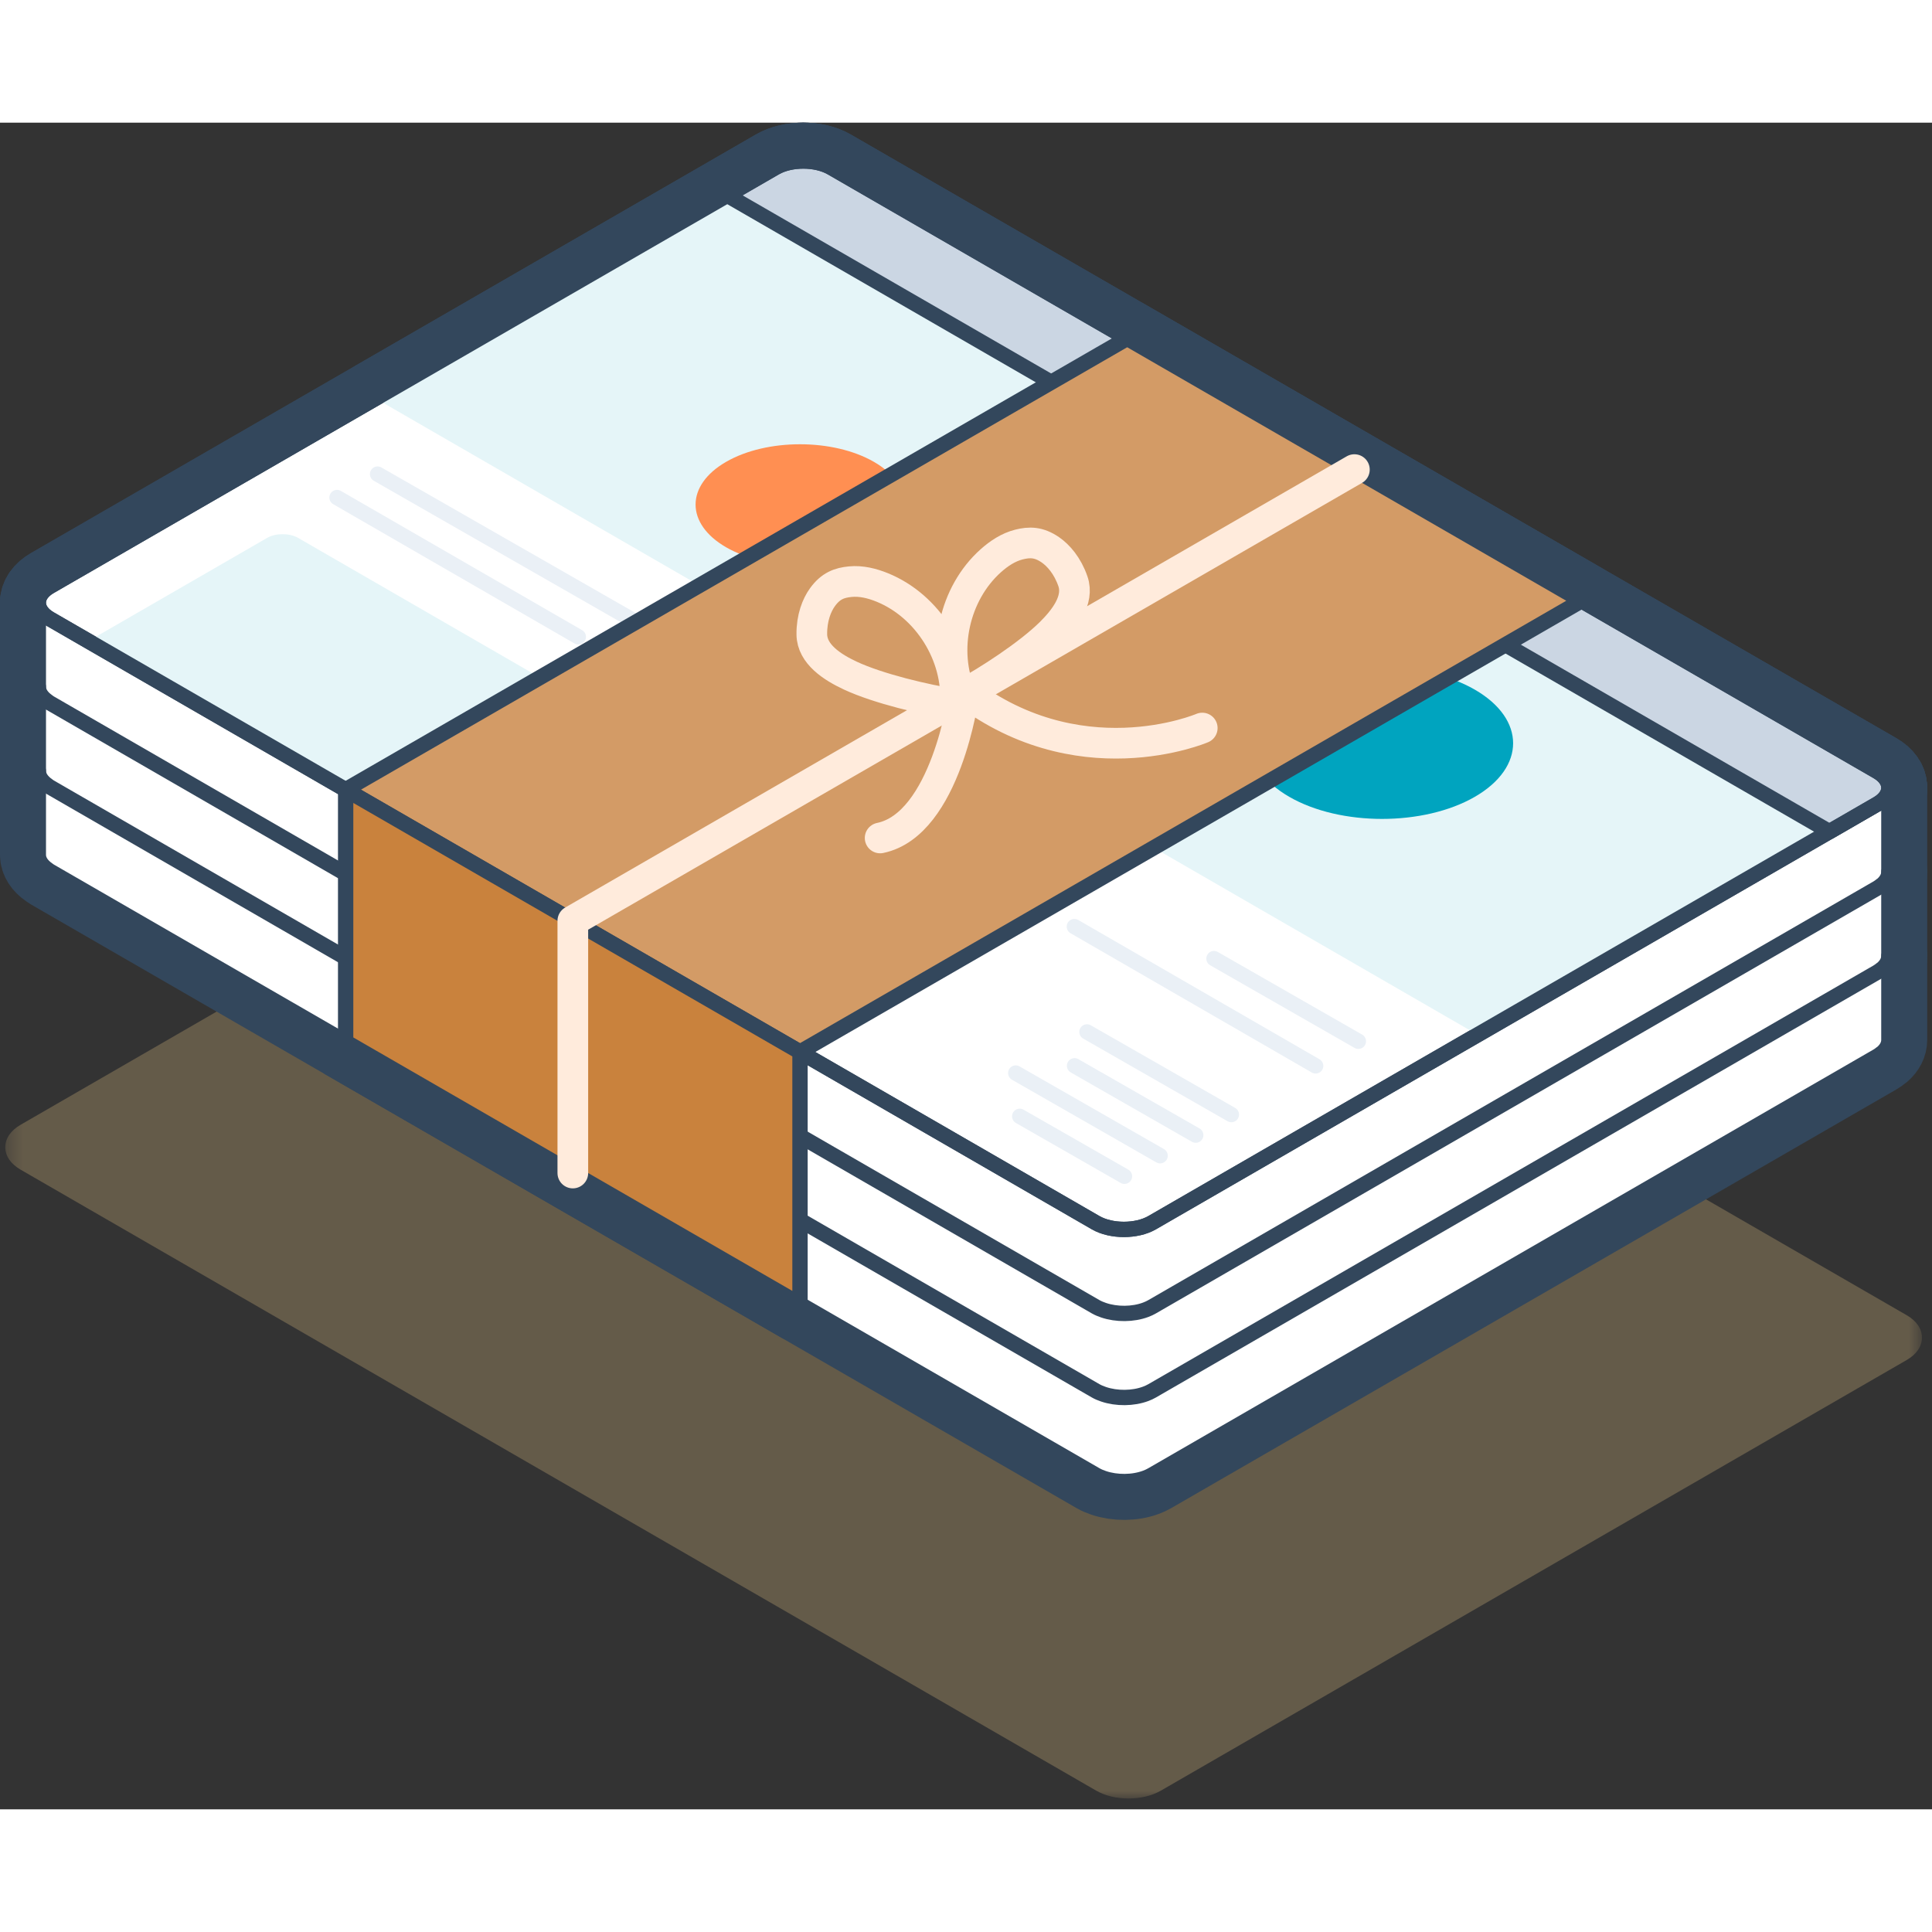 <svg alt="Assets logo" viewBox="0 0 126 110" xmlns="http://www.w3.org/2000/svg" xmlnsXlink="http://www.w3.org/1999/xlink" aria-hidden="true" style="width: 40px; height: 40px; box-sizing: content-box; padding: 0px; vertical-align: middle; flex: 0 0 40px;"><rect x="0" y="0" width="126" height="110" fill="#333333" stroke="none"/><title>Asset Marketplace</title><defs><path id="d" d="M125.344 73h-125V.466h125z"></path></defs><g fill="none" fill-rule="evenodd"><g transform="translate(0 36.293)"><mask id="c" fill="#fff"><use href="#d"></use></mask><path d="M124.352 41.483L54.195.98c-.147-.085-.304-.16-.47-.224-.498-.192-1.066-.288-1.635-.289-.757 0-1.514.171-2.104.513L46.78 2.831l-.003.001-45.44 26.234c-.639.37-.992.887-.992 1.46 0 .57.353 1.09.993 1.46l70.156 40.503c.59.341 1.348.511 2.105.511.757 0 1.514-.17 2.105-.51l45.44-26.236 3.209-1.853c.64-.369.992-.889.992-1.46 0-.57-.352-1.09-.992-1.458" fill="#F9D28C" mask="url(#c)" opacity=".5"></path></g><path d="M123.188 43.375L90.04 40.06 54.23 19.386c-1.011-.584-2.667-.584-3.68 0L25.86 33.64 2.5 31.305v16.447c0 .346.215.687.622.966.046.03.085.066.137.096l68.198 39.374c.156.09.33.162.512.224.85.29 1.93.284 2.762-.032.144-.055.28-.118.407-.192l27.77-16.034 19.52-11.27c.099-.056.179-.118.259-.182.022-.017.053-.034.075-.053.284-.25.426-.538.426-.827V43.375z" stroke="#33475C" stroke-linecap="round" stroke-linejoin="round" stroke-width="5"></path><path d="M2.5 36.787c0 .346.215.687.622.966.046.031.085.066.137.096l68.198 39.375c.156.089.331.161.512.223.851.291 1.93.284 2.762-.032.144-.055.281-.118.407-.191l27.771-16.035 19.52-11.269c.098-.057.178-.119.258-.183.022-.017.053-.034.075-.053.284-.25.426-.539.426-.827v-.001" stroke="#33475C" stroke-linecap="round" stroke-linejoin="round" stroke-width="5"></path><path d="M2.5 42.27c0 .345.215.686.622.965.046.031.085.066.137.096l68.198 39.375c.156.09.331.161.512.223.851.291 1.93.284 2.762-.032.144-.055.281-.118.407-.19l27.771-16.036 19.52-11.269c.098-.057.178-.119.258-.183.022-.017.053-.034.075-.053.284-.25.426-.539.426-.827" stroke="#33475C" stroke-linecap="round" stroke-linejoin="round" stroke-width="5"></path><path d="M54.23 2.938c-1.011-.584-2.668-.584-3.68 0L3.259 30.242c-1.012.584-1.012 1.541 0 2.125l68.198 39.374c1.012.584 2.669.584 3.68 0l47.292-27.304c1.012-.584 1.012-1.54 0-2.125L54.23 2.938zM24.625 22.92L49.602 37.22M21.98 24.448l15.735 9.084M79.173 54.518l9.415 5.39M70.068 52.43l15.735 9.084M70.89 59.3l9.416 5.389M70.08 61.508l7.901 4.522M66.244 61.982l9.415 5.39M66.504 64.804l6.831 3.909" stroke="#33475C" stroke-linecap="round" stroke-linejoin="round" stroke-width="5"></path><path d="M45.067 56.505L56.73 49.77c.553-.32.553-.842 0-1.162L19.438 27.078c-.554-.32-1.46-.32-2.013 0L5.76 33.813l39.306 22.692zM70.459 46.65L51.6 57.54M96.367 59.484L24.49 17.985 47.431 4.74l71.88 41.5zM122.429 42.312L54.23 2.938c-1.012-.584-2.668-.584-3.681 0L47.432 4.74l71.879 41.5 3.118-1.802c1.012-.584 1.012-1.54 0-2.125z" stroke="#33475C" stroke-linecap="round" stroke-linejoin="round" stroke-width="5"></path><path d="M54.23 2.938c-1.011-.584-2.668-.584-3.68 0L3.259 30.242c-.506.292-.76.677-.76 1.062 0 .386.254.771.76 1.063l68.198 39.374c1.012.584 2.669.584 3.68 0l47.292-27.304c.506-.292.759-.678.759-1.062 0-.386-.253-.77-.76-1.063L54.232 2.938z" stroke="#33475C" stroke-linecap="round" stroke-linejoin="round" stroke-width="5"></path><path d="m84.081 43.966c3.329 1.922 8.775 1.922 12.104 0s3.329-5.066 0-6.988-8.775-1.922-12.104 0-3.329 5.066 0 6.988m-36.729-16.276c2.653 1.531 6.992 1.531 9.645 0 2.651-1.53 2.651-4.037 0-5.568-2.653-1.53-6.992-1.532-9.645 0-2.651 1.531-2.651 4.037 0 5.568" stroke="#33475C" stroke-linecap="round" stroke-linejoin="round" stroke-width="5"></path><path d="m22.542 43.5l29.632 17.108 50.972-29.428-29.632-17.11z" stroke="#33475C" stroke-linecap="round" stroke-linejoin="round" stroke-width="5"></path><path d="M22.542 59.947l29.632 17.108V60.608L22.542 43.5z" stroke="#33475C" stroke-linecap="round" stroke-linejoin="round" stroke-width="5"></path><path d="M123.188 43.375L90.04 40.06 54.23 19.386c-1.011-.584-2.667-.584-3.68 0L25.86 33.64 2.5 31.305v16.447c0 .346.215.687.622.966.046.03.085.066.137.096l68.198 39.374c.156.09.33.162.512.224.85.29 1.93.284 2.762-.032.144-.055.28-.118.407-.192l27.77-16.034 19.52-11.27c.099-.056.179-.118.259-.182.022-.017.053-.034.075-.053.284-.25.426-.538.426-.827V43.375z" fill="#FFF"></path><path d="M123.188 43.375L90.04 40.06 54.23 19.386c-1.011-.584-2.667-.584-3.68 0L25.86 33.64 2.5 31.305v16.447c0 .346.215.687.622.966.046.03.085.066.137.096l68.198 39.374c.156.09.33.162.512.224.85.29 1.93.284 2.762-.032.144-.055.28-.118.407-.192l27.77-16.034 19.52-11.27c.099-.056.179-.118.259-.182.022-.017.053-.034.075-.053.284-.25.426-.538.426-.827V43.375z" stroke="#33475C" stroke-linecap="round" stroke-linejoin="round"></path><path d="M2.5 36.787c0 .346.215.687.622.966.046.031.085.066.137.096l68.198 39.375c.156.089.331.161.512.223.851.291 1.93.284 2.762-.032.144-.055.281-.118.407-.191l27.771-16.035 19.52-11.269c.098-.057.178-.119.258-.183.022-.017.053-.034.075-.053.284-.25.426-.539.426-.827v-.001" stroke="#33475C" stroke-linecap="round" stroke-linejoin="round"></path><path d="M2.5 42.27c0 .345.215.686.622.965.046.031.085.066.137.096l68.198 39.375c.156.09.331.161.512.223.851.291 1.93.284 2.762-.032.144-.055.281-.118.407-.19l27.771-16.036 19.52-11.269c.098-.057.178-.119.258-.183.022-.017.053-.034.075-.053.284-.25.426-.539.426-.827" stroke="#33475C" stroke-linecap="round" stroke-linejoin="round"></path><path d="M54.23 2.938c-1.011-.584-2.668-.584-3.68 0L3.259 30.242c-1.012.584-1.012 1.541 0 2.125l68.198 39.374c1.012.584 2.669.584 3.68 0l47.292-27.304c1.012-.584 1.012-1.54 0-2.125L54.23 2.938z" fill="#FFF"></path><path d="M54.23 2.938c-1.011-.584-2.668-.584-3.68 0L3.259 30.242c-1.012.584-1.012 1.541 0 2.125l68.198 39.374c1.012.584 2.669.584 3.68 0l47.292-27.304c1.012-.584 1.012-1.54 0-2.125L54.23 2.938z" stroke="#33475C" stroke-linecap="round" stroke-linejoin="round"></path><path d="m24.625 22.92l24.977 14.3" fill="#33475C"></path><path d="m24.625 22.92l24.977 14.3" stroke="#EAF0F6" stroke-linecap="round" stroke-linejoin="round"></path><path d="m21.98 24.448l15.735 9.084" fill="#33475C"></path><path d="m21.98 24.448l15.735 9.084" stroke="#EAF0F6" stroke-linecap="round" stroke-linejoin="round"></path><path d="m79.173 54.518l9.415 5.39" fill="#33475C"></path><path d="m79.173 54.518l9.415 5.39" stroke="#EAF0F6" stroke-linecap="round" stroke-linejoin="round"></path><path d="m70.068 52.43l15.735 9.085" fill="#33475C"></path><path d="m70.068 52.43l15.735 9.085" stroke="#EAF0F6" stroke-linecap="round" stroke-linejoin="round"></path><path d="m70.89 59.3l9.416 5.389" fill="#33475C"></path><path d="m70.89 59.3l9.416 5.389" stroke="#EAF0F6" stroke-linecap="round" stroke-linejoin="round"></path><path d="m70.08 61.508l7.902 4.522" fill="#33475C"></path><path d="m70.08 61.508l7.902 4.522" stroke="#EAF0F6" stroke-linecap="round" stroke-linejoin="round"></path><path d="m66.244 61.982l9.415 5.39" fill="#33475C"></path><path d="m66.244 61.982l9.415 5.39" stroke="#EAF0F6" stroke-linecap="round" stroke-linejoin="round"></path><path d="m66.504 64.804l6.831 3.909" fill="#33475C"></path><path d="m66.504 64.804l6.831 3.909" stroke="#EAF0F6" stroke-linecap="round" stroke-linejoin="round"></path><path d="M45.067 56.505L56.73 49.77c.553-.32.553-.842 0-1.162L19.438 27.078c-.554-.32-1.46-.32-2.013 0L5.76 33.813l39.306 22.692z" fill="#E5F5F8"></path><path d="M70.459 46.65L51.6 57.54" fill="#33475C"></path><path d="M70.459 46.65L51.6 57.54" stroke="#E5F5F8" stroke-linecap="round" stroke-linejoin="round" stroke-width=".5"></path><path d="M96.367 59.484L24.49 17.985 47.431 4.74l71.88 41.5z" fill="#E5F5F8"></path><path d="M122.429 42.312L54.23 2.938c-1.012-.584-2.668-.584-3.681 0L47.432 4.74l71.879 41.5 3.118-1.802c1.012-.584 1.012-1.54 0-2.125" fill="#CBD6E3"></path><path d="M122.429 42.312L54.23 2.938c-1.012-.584-2.668-.584-3.681 0L47.432 4.74l71.879 41.5 3.118-1.802c1.012-.584 1.012-1.54 0-2.125z" stroke="#33475C" stroke-linecap="round" stroke-linejoin="round"></path><path d="M54.23 2.938c-1.011-.584-2.668-.584-3.68 0L3.259 30.242c-.506.292-.76.677-.76 1.062 0 .386.254.771.76 1.063l68.198 39.374c1.012.584 2.669.584 3.68 0l47.292-27.304c.506-.292.759-.678.759-1.062 0-.386-.253-.77-.76-1.063L54.232 2.938z" stroke="#33475C" stroke-linecap="round" stroke-linejoin="round"></path><path d="m84.081 43.966c3.329 1.922 8.775 1.922 12.104 0s3.329-5.066 0-6.988-8.775-1.922-12.104 0-3.329 5.066 0 6.988" fill="#00A4BF"></path><path d="m47.352 27.69c2.653 1.531 6.992 1.531 9.645 0 2.651-1.53 2.651-4.037 0-5.568-2.653-1.53-6.992-1.532-9.645 0-2.651 1.531-2.651 4.037 0 5.568" fill="#FF8F52"></path><path d="m22.542 43.5l29.632 17.108 50.972-29.428-29.632-17.11z" fill="#D39B66"></path><path d="m22.542 43.5l29.632 17.108 50.972-29.428-29.632-17.11z" stroke="#33475C" stroke-linecap="round" stroke-linejoin="round"></path><path d="M22.542 59.947l29.632 17.108V60.608L22.542 43.5z" fill="#C9823D"></path><path d="M22.542 59.947l29.632 17.108V60.608L22.542 43.5z" stroke="#33475C" stroke-linecap="round" stroke-linejoin="round"></path><path d="M88.33 22.626L37.358 52.054v16.448" stroke="#FFEBDC" stroke-linecap="round" stroke-linejoin="round" stroke-width="2"></path><path d="M62.305 37.941c-1.977-.306-5.032-1.033-6.845-1.878-1.169-.544-2.5-1.396-2.515-2.686-.013-1.085.325-1.92.696-2.432.535-.738 1.1-.94 1.81-1.01.71-.07 1.426.108 2.087.377 2.967 1.208 4.982 4.433 4.767 7.63" stroke="#FFEBDC" stroke-linecap="round" stroke-linejoin="round" stroke-width="2"></path><path d="M62.689 37.357c-1.275-2.938-.46-6.652 1.928-8.787.533-.476 1.147-.884 1.84-1.058.693-.173 1.292-.17 2.044.345.52.358 1.12 1.031 1.473 2.058.419 1.22-.55 2.47-1.468 3.375-1.424 1.403-4.058 3.116-5.817 4.067M62.844 37.363s-1.152 8.4-5.444 9.287M78.408 39.481s-8.2 3.513-15.897-2.694" stroke="#FFEBDC" stroke-linecap="round" stroke-linejoin="round" stroke-width="2"></path></g></svg>